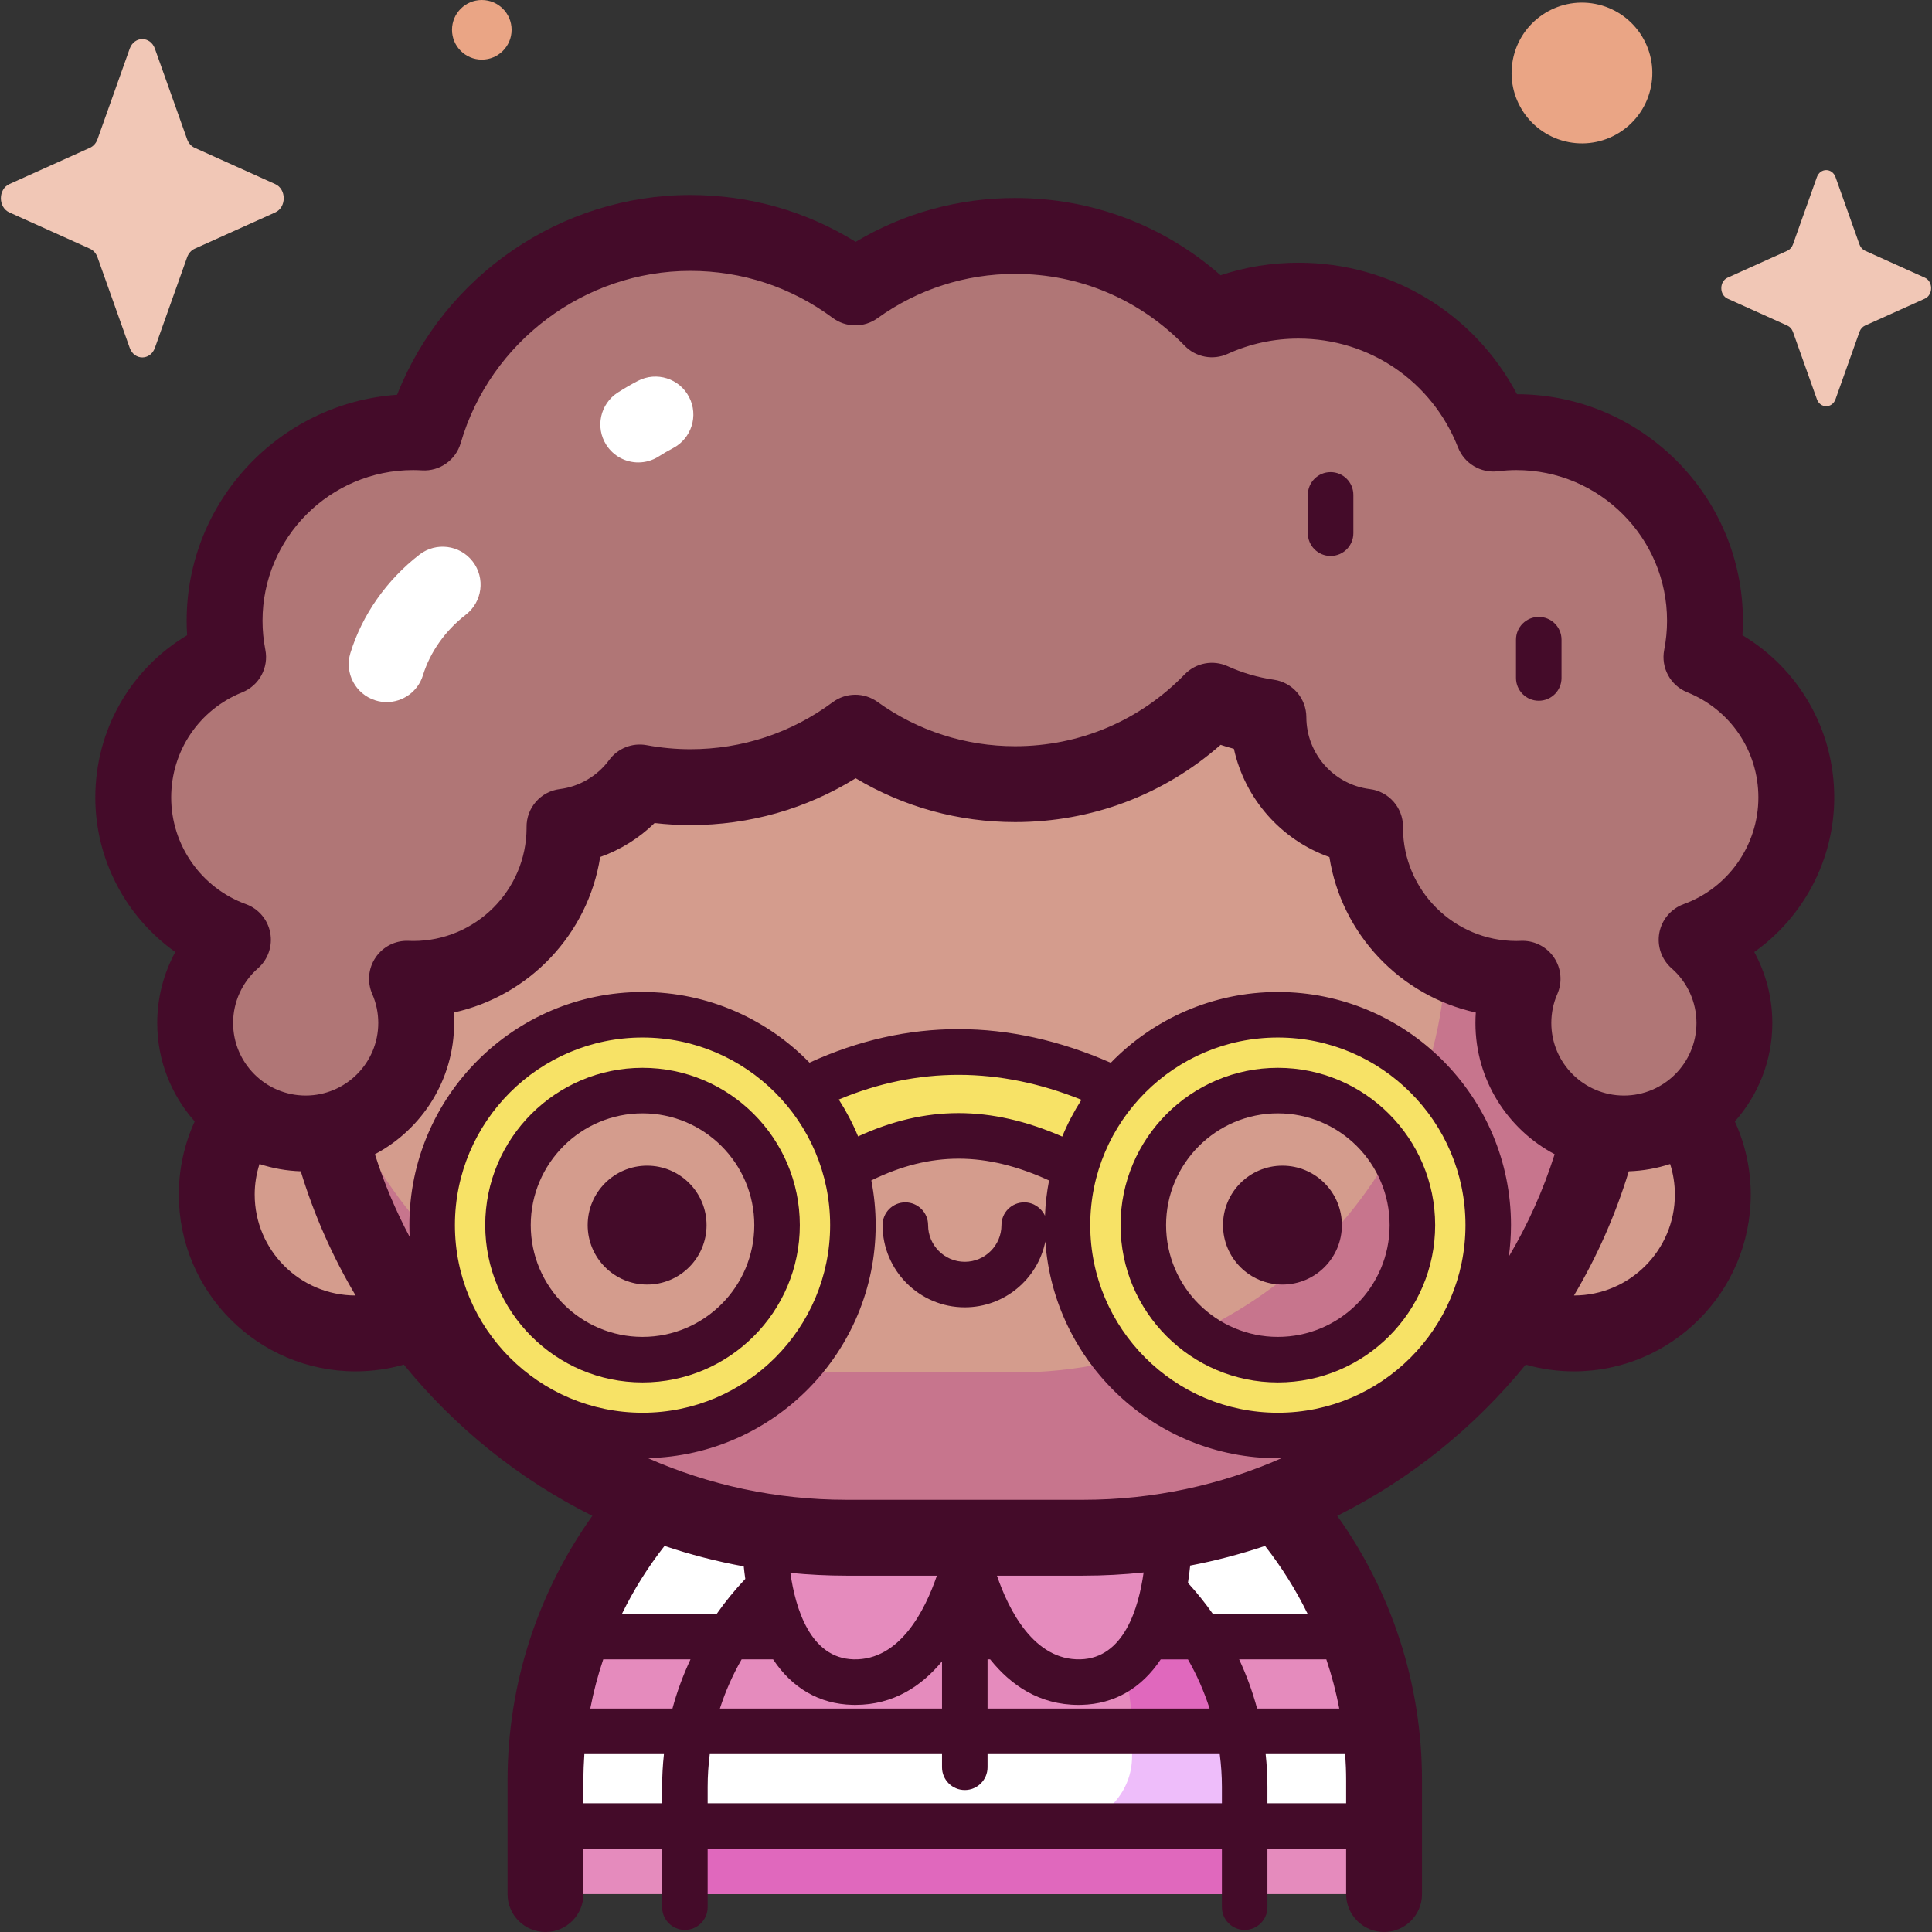 <svg id="Capa_1" enable-background="new 0 0 512 512" height="512" viewBox="0 0 512 512" width="512" xmlns="http://www.w3.org/2000/svg"><rect x="0" y="0" width="512" height="512" fill="#333333" stroke="none"/><g><g><path d="m366.795 501.945v-30.04c0-61.369-49.749-111.118-111.118-111.118-61.369 0-111.118 49.749-111.118 111.118v30.04z" fill="#e58bbd"/><path d="m359.405 431.995c-16.036-41.65-56.427-71.207-103.727-71.207-47.3 0-87.691 29.558-103.727 71.207z" fill="#fff"/><path d="m366.795 485.006v-13.101c0-4.028-.22-8.003-.638-11.92h-220.96c-.418 3.917-.638 7.893-.638 11.92v13.101z" fill="#fff"/><path d="m300.002 458.837h28.373c-6.332-31.426-32.517-55.661-64.915-59.04 21.391 9.62 36.453 32.416 36.542 59.04z" fill="#e068bd"/><path d="m288.841 482.239c-2.143.892-4.493 1.389-6.959 1.389h-100.378v18.317h148.346v-19.707h-41.009z" fill="#e068bd"/><path d="m284.363 483.439h45.488v-9.877c0-5.043-.516-9.965-1.475-14.725h-28.373c0 .079.004.157.004.237v6.43c-.001 9.165-6.812 16.723-15.644 17.935z" fill="#eebdfa"/><ellipse cx="417.115" cy="316.572" fill="#d49c8d" rx="36.798" ry="36.798" transform="matrix(.122 -.993 .993 .122 51.95 691.882)"/><ellipse cx="94.24" cy="316.572" fill="#d49c8d" rx="36.798" ry="36.798" transform="matrix(.122 -.993 .993 .122 -231.475 371.427)"/><path d="m202.727 407.512s-.69 37.643 23.3 38.26 30.432-35.273 30.432-35.273" fill="#e58bbd"/><path d="m309.759 407.512s.69 37.643-23.3 38.26-30.432-35.274-30.432-35.274" fill="#e58bbd"/><path d="m287.035 407.512h-62.715c-77.931 0-141.107-63.175-141.107-141.106 0-77.931 63.176-141.107 141.107-141.107h62.714c77.931 0 141.107 63.175 141.107 141.107 0 77.931-63.175 141.106-141.106 141.106z" fill="#d49c8d"/><path d="m287.035 125.215h-18.095c63.179 0 114.397 51.217 114.397 114.396v9.715c0 63.18-51.217 114.397-114.397 114.397h-71.329c-60.461 0-109.96-46.906-114.108-106.312-.184 2.947-.288 5.916-.288 8.91 0 77.931 63.176 141.106 141.107 141.106h62.714c77.931 0 141.107-63.176 141.107-141.106-.002-77.93-63.177-141.106-141.108-141.106z" fill="#c7758d"/><g fill="#f7e266"><path d="m287.295 308.856c-2.212 0-4.453-.452-6.523-1.405-18.438-8.483-35.072-8.524-52.348-.13-6.402 3.11-14.641 1.34-18.402-3.956s-1.62-12.111 4.783-15.223c25.597-12.439 52.189-12.483 79.037-.13 6.49 2.985 8.824 9.758 5.214 15.125-2.458 3.657-7.039 5.719-11.761 5.719z"/><path d="m170.276 268.917c-30.791 0-55.751 24.961-55.751 55.752s24.961 55.752 55.751 55.752c30.791 0 55.751-24.961 55.751-55.752s-24.961-55.752-55.751-55.752zm0 91.349c-19.66 0-35.598-15.938-35.598-35.598s15.938-35.598 35.598-35.598 35.598 15.938 35.598 35.598c0 19.661-15.938 35.598-35.598 35.598z"/><path d="m338.646 268.917c-30.791 0-55.751 24.961-55.751 55.752s24.961 55.752 55.751 55.752 55.751-24.961 55.751-55.752-24.961-55.752-55.751-55.752zm0 91.349c-19.66 0-35.598-15.938-35.598-35.598s15.938-35.598 35.598-35.598 35.598 15.938 35.598 35.598c-.001 19.661-15.938 35.598-35.598 35.598z"/></g><path d="m476.044 211.35c0-16.859-10.408-31.278-25.145-37.208.609-3.12.938-6.34.938-9.638 0-27.604-22.378-49.982-49.982-49.982-2.068 0-4.101.14-6.103.384-8.096-20.621-28.164-35.228-51.658-35.228-8.175 0-15.93 1.782-22.918 4.957-13.204-13.624-31.684-22.105-52.155-22.105-15.81 0-30.429 5.067-42.354 13.643-12.217-9.07-27.345-14.44-43.729-14.44-33.42 0-61.607 22.332-70.5 52.882-.973-.056-1.951-.093-2.937-.093-27.605 0-49.982 22.378-49.982 49.982 0 3.298.328 6.518.938 9.638-14.737 5.93-25.145 20.35-25.145 37.208 0 17.343 11.01 32.112 26.421 37.706-6.133 5.369-10.011 13.249-10.011 22.039 0 16.176 13.113 29.289 29.288 29.289s29.288-13.113 29.288-29.289c0-4.163-.874-8.12-2.44-11.706.546.022 1.092.041 1.643.041 22.148 0 40.103-17.955 40.103-40.103 0-.08-.005-.158-.006-.237 8.17-1.023 15.292-5.405 19.939-11.726 4.347.802 8.822 1.242 13.401 1.242 16.385 0 31.513-5.37 43.729-14.44 11.925 8.576 26.544 13.643 42.354 13.643 20.471 0 38.951-8.481 52.155-22.105 4.68 2.126 9.702 3.625 14.967 4.381.023 14.91 11.189 27.199 25.615 29.005 0 .08-.006.158-.006.237 0 22.148 17.955 40.103 40.103 40.103.551 0 1.097-.019 1.643-.041-1.566 3.586-2.44 7.543-2.44 11.706 0 16.176 13.113 29.289 29.288 29.289s29.288-13.113 29.288-29.289c0-8.791-3.878-16.671-10.011-22.039 15.411-5.594 26.421-20.363 26.421-37.706z" fill="#b07676"/></g><g><g fill="#440b29"><path d="m171.493 308.916c-8.7 0-15.753 7.053-15.753 15.753s7.053 15.752 15.753 15.752 15.753-7.052 15.753-15.752c-.001-8.7-7.053-15.753-15.753-15.753z"/><path d="m339.862 340.421c8.7 0 15.752-7.052 15.752-15.752s-7.053-15.753-15.752-15.753c-8.7 0-15.753 7.053-15.753 15.753.001 8.7 7.054 15.752 15.753 15.752z"/><path d="m170.275 282.981c-22.986 0-41.687 18.701-41.687 41.688 0 22.986 18.701 41.687 41.687 41.687 22.987 0 41.688-18.701 41.688-41.687 0-22.987-18.701-41.688-41.688-41.688zm0 71.309c-16.333 0-29.621-13.288-29.621-29.622 0-16.333 13.288-29.622 29.621-29.622 16.334 0 29.622 13.289 29.622 29.622.001 16.334-13.288 29.622-29.622 29.622z"/><path d="m338.646 366.356c22.987 0 41.688-18.701 41.688-41.687 0-22.987-18.701-41.688-41.688-41.688s-41.688 18.701-41.688 41.688c0 22.986 18.701 41.687 41.688 41.687zm0-71.31c16.333 0 29.622 13.289 29.622 29.622 0 16.334-13.289 29.622-29.622 29.622-16.334 0-29.622-13.288-29.622-29.622 0-16.333 13.288-29.622 29.622-29.622z"/><path d="m486.098 211.35c0-17.899-9.334-34.047-24.331-43.008.083-1.281.125-2.562.125-3.839 0-33.052-26.846-59.951-59.879-60.037-11.275-21.388-33.283-34.844-57.92-34.844-7.08 0-13.991 1.115-20.622 3.323-15.074-13.248-34.166-20.471-54.45-20.471-15.024 0-29.497 3.997-42.259 11.618-13.149-8.143-28.162-12.415-43.824-12.415-34.337 0-65.271 21.423-77.697 52.939-31.124 2.193-55.777 28.216-55.777 59.888 0 1.277.041 2.558.124 3.838-14.997 8.962-24.331 25.109-24.331 43.008 0 16.483 8.156 31.688 21.199 40.947-3.109 5.709-4.789 12.16-4.789 18.798 0 10.005 3.76 19.144 9.933 26.094-2.701 5.91-4.212 12.472-4.212 19.384 0 25.835 21.018 46.853 46.852 46.853 4.431 0 8.715-.632 12.78-1.789 13.551 16.662 30.575 30.387 49.957 40.074-14.138 19.819-22.471 44.049-22.471 70.195v30.041c0 5.553 4.502 10.054 10.054 10.054 5.553 0 10.054-4.501 10.054-10.054v-12.001h20.857v15.467c0 3.332 2.701 6.033 6.033 6.033s6.033-2.701 6.033-6.033v-15.467h136.281v15.467c0 3.332 2.701 6.033 6.033 6.033s6.033-2.701 6.033-6.033v-15.467h20.858v12.001c0 5.553 4.502 10.054 10.054 10.054 5.553 0 10.054-4.501 10.054-10.054v-30.041c0-26.145-8.33-50.379-22.467-70.199 19.373-9.684 36.391-23.405 49.939-40.06 4.068 1.158 8.359 1.779 12.793 1.779 25.835 0 46.853-21.018 46.853-46.853 0-6.911-1.515-13.471-4.215-19.381 6.174-6.95 9.936-16.091 9.936-26.097 0-6.638-1.68-13.089-4.789-18.798 13.042-9.26 21.198-24.464 21.198-40.947zm-418.602 105.223c0-2.823.457-5.538 1.273-8.094 3.461 1.136 7.131 1.801 10.937 1.926 3.543 11.622 8.448 22.656 14.534 32.911-14.747 0-26.744-11.997-26.744-26.743zm52.76-48.25c20.02-4.39 35.599-20.774 38.798-41.208 5.384-1.914 10.321-4.991 14.419-9.002 3.166.364 6.332.547 9.465.547 15.663 0 30.676-4.272 43.824-12.415 12.764 7.621 27.236 11.619 42.259 11.619 20.286 0 39.379-7.224 54.455-20.476 1.164.386 2.338.739 3.521 1.059 2.905 13.248 12.532 24.156 25.306 28.68 3.202 20.43 18.78 36.808 38.797 41.197-.064.919-.096 1.842-.096 2.771 0 15.069 8.52 28.18 20.992 34.786-3.028 9.563-7.121 18.657-12.146 27.136.371-2.733.58-5.516.58-8.348 0-34.068-27.716-61.784-61.784-61.784-17.352 0-33.046 7.201-44.28 18.758-27.071-11.878-53.91-11.891-79.843-.033-11.231-11.539-26.912-18.725-44.248-18.725-34.067 0-61.784 27.716-61.784 61.784 0 1.052.028 2.098.08 3.138-3.706-6.96-6.797-14.294-9.213-21.925 12.473-6.606 20.993-19.717 20.993-34.787.001-.929-.031-1.854-.095-2.772zm234.664 184.46h-21.776c-1.214-4.513-2.813-8.868-4.759-13.031h23.106c1.423 4.226 2.572 8.576 3.429 13.031zm-34.365 0h-58.845v-13.031h.693c5.405 6.757 12.967 12.062 23.408 12.062.266 0 .534-.003.803-.01 8.748-.225 15.937-4.428 20.995-12.052h7.203c2.351 4.093 4.274 8.461 5.743 13.031zm-160.692-13.032h23.124c-1.948 4.166-3.566 8.515-4.78 13.031h-21.774c.857-4.453 2.006-8.804 3.43-13.031zm36.674 0h8.341c5.057 7.623 12.247 11.826 20.995 12.052.271.007.536.01.803.01 10.165-.001 17.595-5.036 22.969-11.538v12.507h-58.865c1.468-4.571 3.406-8.934 5.757-13.031zm89.767-.01c-12.318.306-18.994-13.093-22.099-22.175h22.83c5.416 0 10.764-.292 16.034-.85-1.308 9.393-5.199 22.728-16.765 23.025zm-60.121 0c-11.459-.295-15.383-13.52-16.725-22.909 4.891.48 9.848.734 14.863.734h23.963c-3.108 9.094-9.785 22.508-22.101 22.175zm60.851-42.283h-62.714c-18.712 0-36.519-3.943-52.637-11.041 33.419-.753 60.377-28.152 60.377-61.748 0-4.055-.404-8.015-1.153-11.854.051-.024.103-.043.154-.067 15.663-7.61 30.155-7.584 46.951.08-.594 3.047-.961 6.172-1.088 9.358-.947-2.092-3.048-3.55-5.494-3.55-3.332 0-6.033 2.701-6.033 6.033 0 5.36-4.361 9.72-9.721 9.72-5.359 0-9.72-4.36-9.72-9.72 0-3.332-2.701-6.033-6.033-6.033s-6.033 2.701-6.033 6.033c0 12.012 9.773 21.785 21.785 21.785 10.531 0 19.34-7.511 21.353-17.456 2.232 32.053 29.004 57.455 61.616 57.455.336 0 .666-.02 1-.026-16.109 7.091-33.907 11.031-52.61 11.031zm51.612-122.508c27.415 0 49.718 22.304 49.718 49.719s-22.303 49.718-49.718 49.718-49.719-22.303-49.719-49.718 22.304-49.719 49.719-49.719zm-57.14 26.245c-9.478-4.125-18.549-6.215-27.484-6.215-8.909 0-17.691 2.078-26.621 6.179-1.415-3.425-3.134-6.691-5.115-9.776 20.894-8.742 42.48-8.721 64.304.07-1.969 3.075-3.677 6.33-5.084 9.742zm-61.511 23.474c0 27.415-22.304 49.718-49.719 49.718s-49.718-22.303-49.718-49.718 22.303-49.719 49.718-49.719 49.719 22.304 49.719 49.719zm-22.895 90.435c.106 1.04.24 2.151.409 3.32-2.744 2.893-5.274 5.988-7.568 9.262h-25.118c3.133-6.408 6.92-12.44 11.281-18.003 6.796 2.293 13.809 4.109 20.996 5.421zm-42.485 62.775v-5.974c0-2.372.084-4.725.246-7.057h21.088c-.311 2.863-.477 5.769-.477 8.714v4.318h-20.857zm32.922 0v-4.318c0-2.952.196-5.859.562-8.714h61.546v3.498c0 3.332 2.701 6.033 6.033 6.033s6.033-2.701 6.033-6.033v-3.498h61.534c.367 2.855.574 5.76.574 8.714v4.318zm148.346 0v-4.318c0-2.944-.16-5.852-.471-8.714h21.08c.162 2.332.249 4.684.249 7.057v5.974h-20.858zm10.654-50.193h-25.127c-2.018-2.88-4.223-5.621-6.592-8.208.259-1.64.451-3.183.591-4.59 6.784-1.294 13.411-3.036 19.843-5.207 4.361 5.564 8.152 11.595 11.285 18.005zm70.58-84.37c6.085-10.255 10.987-21.29 14.529-32.911 3.813-.125 7.489-.792 10.955-1.932.816 2.556 1.257 5.277 1.257 8.099.001 14.746-11.995 26.743-26.741 26.744zm29.076-103.712c-3.342 1.213-5.796 4.102-6.451 7.597-.656 3.495.583 7.076 3.259 9.419 4.181 3.661 6.579 8.936 6.579 14.474 0 10.606-8.628 19.234-19.233 19.234s-19.234-8.629-19.234-19.234c0-2.667.538-5.252 1.599-7.683 1.386-3.174 1.041-6.839-.914-9.699-1.878-2.747-4.988-4.379-8.299-4.379-.135 0-.271.003-.408.008-.411.017-.822.033-1.237.033-16.526 0-29.98-13.411-30.048-29.921.004-.121.006-.242.006-.364 0-5.07-3.775-9.347-8.806-9.976-9.568-1.198-16.794-9.385-16.81-19.045-.008-4.995-3.681-9.227-8.625-9.937-4.22-.606-8.337-1.812-12.239-3.583-3.867-1.757-8.422-.893-11.378 2.158-11.903 12.283-27.861 19.048-44.934 19.048-13.178 0-25.794-4.064-36.484-11.752-3.553-2.554-8.35-2.52-11.864.09-10.977 8.15-24.026 12.458-37.735 12.458-3.816 0-7.711-.362-11.577-1.075-3.786-.698-7.645.828-9.926 3.933-3.12 4.246-7.89 7.054-13.086 7.704-5.077.635-8.868 4.983-8.804 10.1l.005.2c-.048 16.528-13.509 29.961-30.048 29.961-.414 0-.826-.016-1.235-.033-3.478-.154-6.752 1.512-8.707 4.371s-2.301 6.524-.914 9.699c1.061 2.431 1.599 5.015 1.599 7.683 0 10.606-8.629 19.234-19.234 19.234s-19.234-8.629-19.234-19.234c0-5.538 2.398-10.813 6.579-14.474 2.676-2.342 3.915-5.924 3.259-9.419-.655-3.495-3.109-6.384-6.452-7.597-11.84-4.298-19.797-15.652-19.797-28.255 0-12.33 7.396-23.274 18.844-27.88 4.474-1.801 7.039-6.524 6.114-11.257-.499-2.549-.751-5.143-.751-7.709 0-22.017 17.911-39.928 39.928-39.928.705 0 1.475.025 2.354.076 4.682.282 8.927-2.726 10.237-7.227 7.822-26.871 32.843-45.638 60.847-45.638 13.709 0 26.757 4.308 37.735 12.459 3.513 2.609 8.312 2.645 11.864.09 10.69-7.688 23.306-11.752 36.484-11.752 17.073 0 33.03 6.765 44.935 19.048 2.954 3.05 7.51 3.914 11.378 2.157 5.926-2.691 12.237-4.056 18.76-4.056 18.816 0 35.419 11.324 42.299 28.849 1.675 4.265 6.016 6.859 10.576 6.306 1.714-.209 3.313-.311 4.886-.311 22.017 0 39.929 17.911 39.929 39.928 0 2.562-.253 5.157-.751 7.712-.924 4.732 1.642 9.454 6.114 11.253 11.447 4.607 18.843 15.551 18.843 27.881-.001 12.603-7.956 23.958-19.797 28.255z"/><path d="m407.787 163.485c-3.332 0-6.033 2.701-6.033 6.033v10.156c0 3.331 2.701 6.033 6.033 6.033 3.331 0 6.033-2.701 6.033-6.033v-10.156c-.001-3.332-2.702-6.033-6.033-6.033z"/><path d="m352.624 125.116c-3.332 0-6.033 2.701-6.033 6.033v10.156c0 3.332 2.701 6.033 6.033 6.033s6.033-2.701 6.033-6.033v-10.156c-.001-3.332-2.702-6.033-6.033-6.033z"/></g><path d="m102.475 186.063c-.981 0-1.978-.144-2.965-.449-5.306-1.636-8.282-7.263-6.646-12.57 3.114-10.1 9.612-19.357 18.296-26.066 4.394-3.395 10.707-2.585 14.104 1.81 3.394 4.394 2.584 10.708-1.811 14.103-5.431 4.196-9.47 9.906-11.372 16.077-1.333 4.32-5.31 7.095-9.606 7.095z" fill="#fff"/><path d="m169.161 122.55c-3.311 0-6.552-1.633-8.473-4.627-2.999-4.674-1.64-10.893 3.033-13.892 1.746-1.12 3.539-2.16 5.329-3.092 4.925-2.566 10.997-.649 13.561 4.276 2.564 4.926.65 10.997-4.276 13.561-1.254.653-2.518 1.387-3.754 2.18-1.681 1.078-3.561 1.594-5.42 1.594z" fill="#fff"/></g><g><path d="m41.051 12.902 8.54 24.013c.366 1.028 1.09 1.843 2.003 2.255l21.335 9.612c3.014 1.358 3.014 6.16 0 7.518l-21.335 9.612c-.913.411-1.637 1.226-2.003 2.254l-8.54 24.013c-1.207 3.393-5.473 3.393-6.68 0l-8.54-24.013c-.366-1.028-1.09-1.843-2.003-2.254l-21.335-9.612c-3.014-1.358-3.014-6.16 0-7.518l21.335-9.612c.914-.412 1.637-1.226 2.003-2.255l8.54-24.013c1.207-3.393 5.474-3.393 6.68 0z" fill="#f1c7b6"/><ellipse cx="419.278" cy="19.365" fill="#eaa585" rx="18.648" ry="18.648" transform="matrix(.189 -.982 .982 .189 320.974 427.416)"/><path d="m135.581 7.897c0 4.362-3.536 7.897-7.897 7.897s-7.897-3.536-7.897-7.897 3.535-7.897 7.897-7.897c4.361 0 7.897 3.536 7.897 7.897z" fill="#eaa585"/><path d="m486.444 46.965 6.335 17.813c.271.763.808 1.367 1.486 1.672l15.826 7.13c2.236 1.007 2.236 4.57 0 5.577l-15.826 7.13c-.678.305-1.215.91-1.486 1.672l-6.335 17.813c-.895 2.516-4.06 2.516-4.955 0l-6.335-17.813c-.271-.763-.808-1.367-1.486-1.672l-15.826-7.13c-2.236-1.007-2.236-4.57 0-5.577l15.826-7.13c.678-.305 1.215-.91 1.486-1.672l6.335-17.813c.895-2.516 4.06-2.516 4.955 0z" fill="#f1c7b6"/></g></g></svg>
